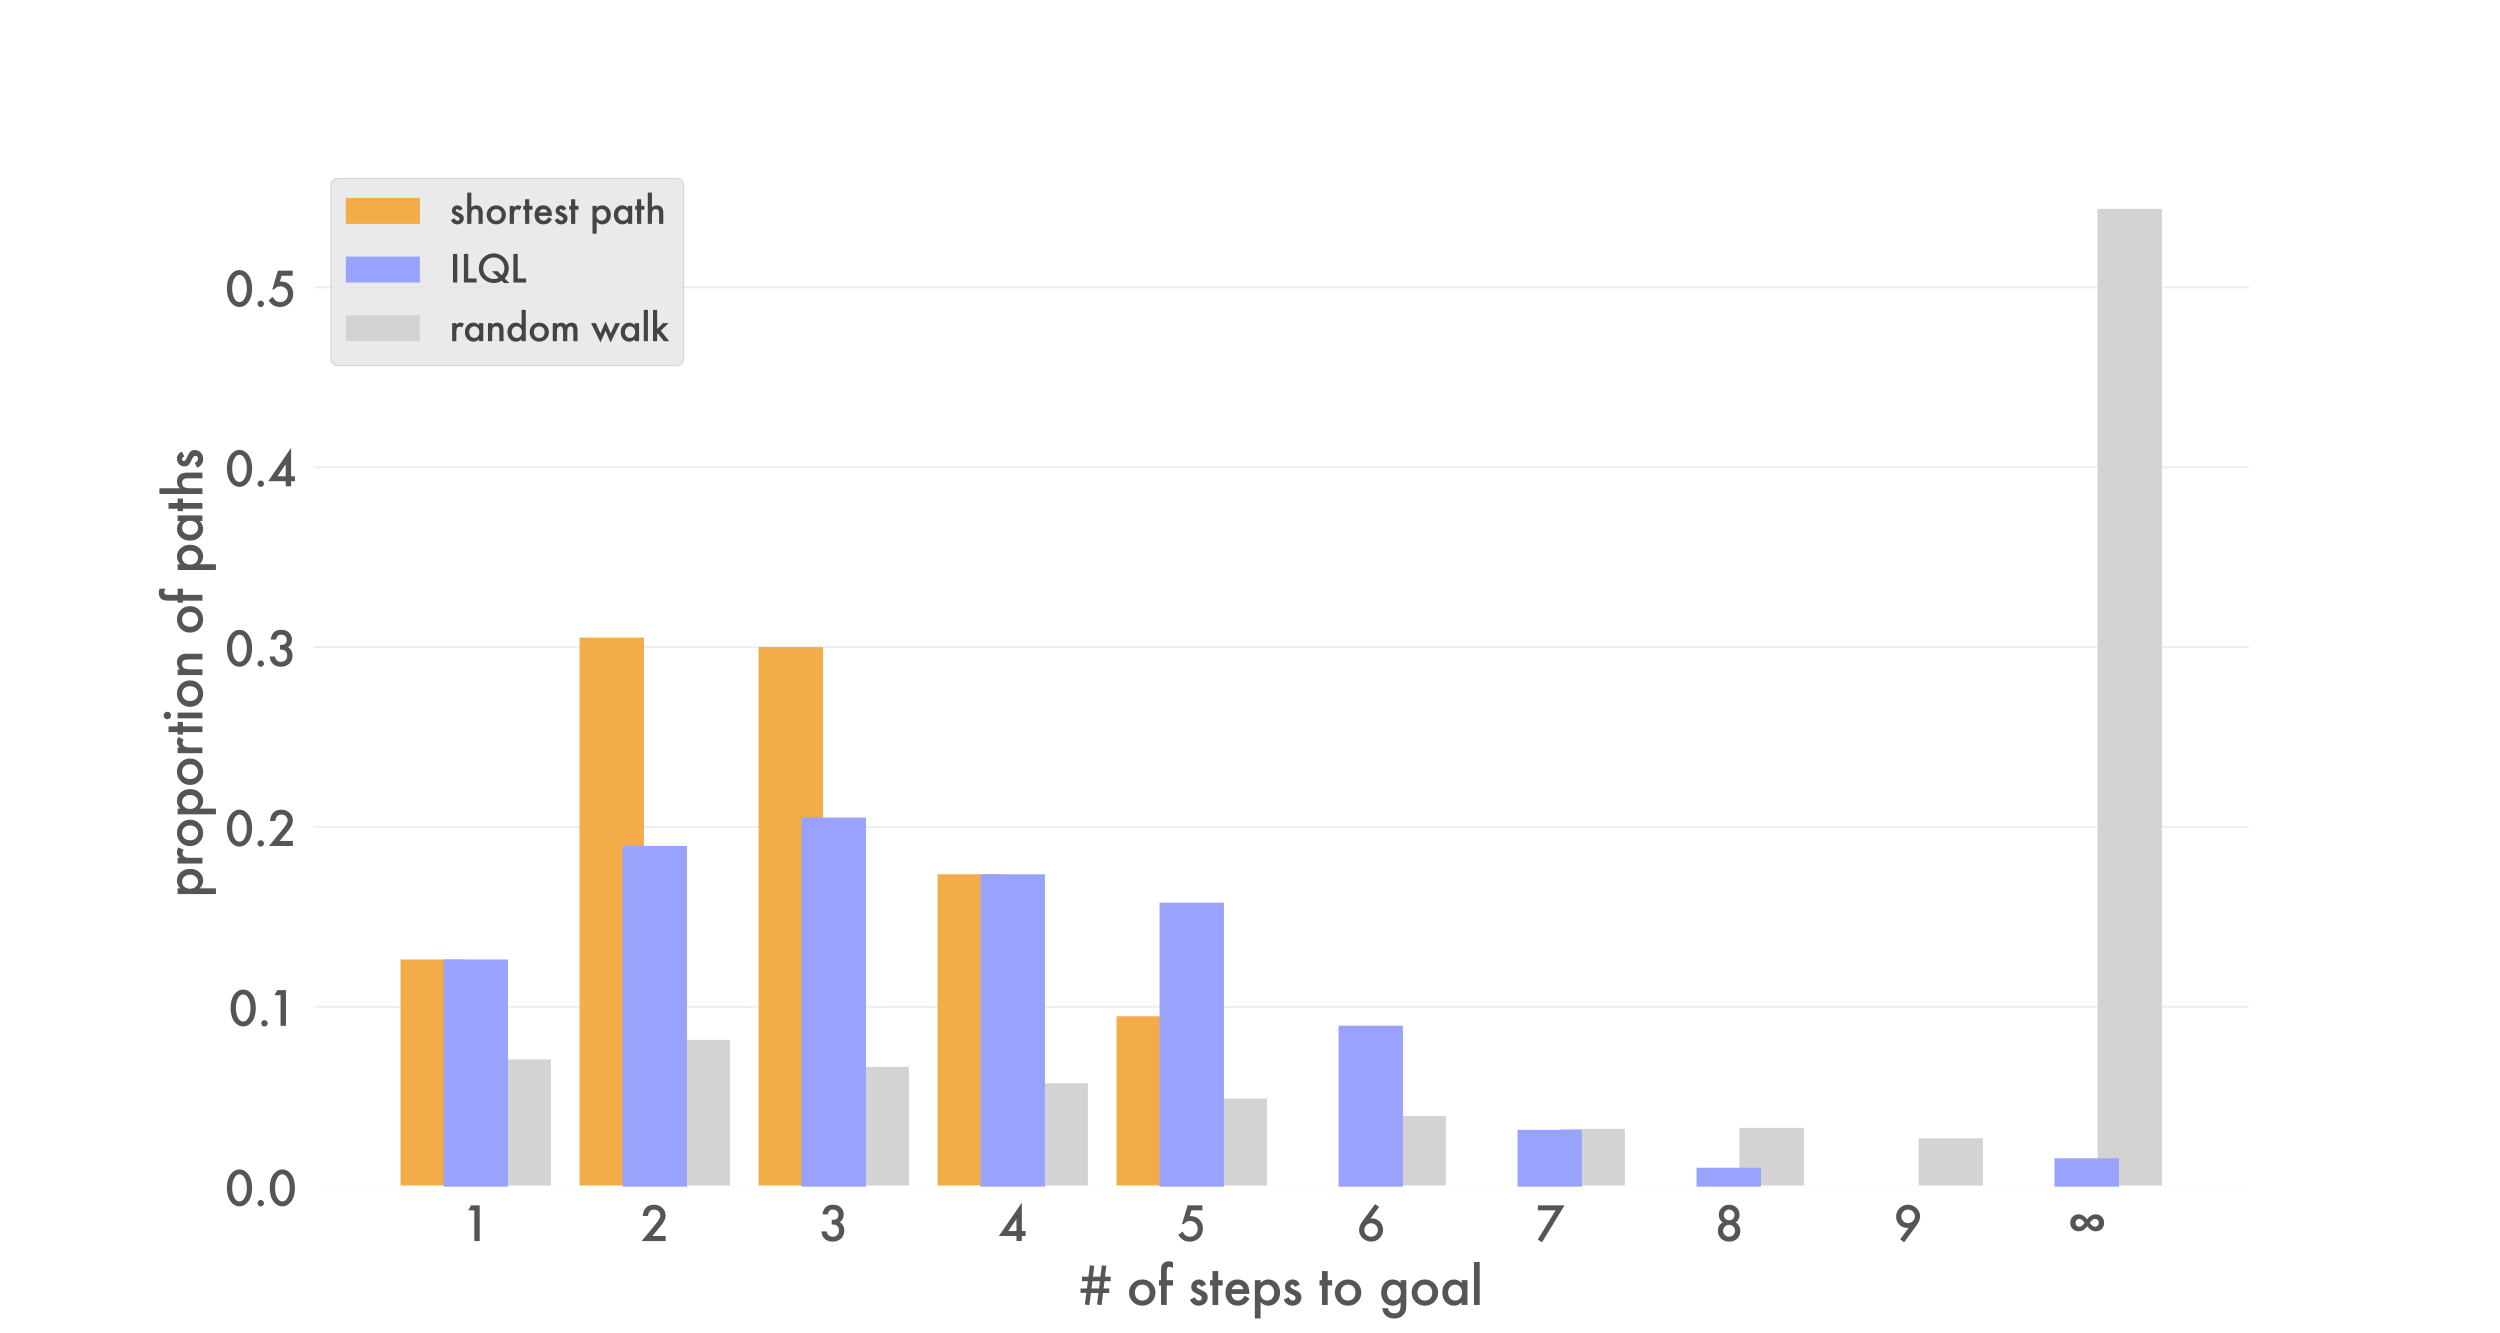 <?xml version="1.0" encoding="utf-8" standalone="no"?>
<!DOCTYPE svg PUBLIC "-//W3C//DTD SVG 1.1//EN"
  "http://www.w3.org/Graphics/SVG/1.1/DTD/svg11.dtd">
<svg xmlns:xlink="http://www.w3.org/1999/xlink" width="1080pt" height="576pt" viewBox="0 0 1080 576" xmlns="http://www.w3.org/2000/svg" version="1.1">
 <defs>
  <style type="text/css">*{stroke-linejoin: round; stroke-linecap: butt}</style>
 </defs>
 <g id="figure_1">
  <g id="patch_1">
   <path d="M 0 576 
L 1080 576 
L 1080 0 
L 0 0 
z
" style="fill: #ffffff"/>
  </g>
  <g id="axes_1">
   <g id="patch_2">
    <path d="M 135 512.64 
L 972 512.64 
L 972 69.12 
L 135 69.12 
z
" style="fill: #ffffff"/>
   </g>
   <g id="matplotlib.axis_1">
    <g id="xtick_1">
     <g id="line2d_1">
      <path d="M 205.523 512.64 
L 205.523 69.12 
" clip-path="url(#p5dce1de818)" style="fill: none; stroke: #ffffff; stroke-width: 0.8; stroke-linecap: square"/>
     </g>
     <g id="text_1">
      <!-- 1 -->
      <g style="fill: #555555" transform="translate(199.351 536.134)scale(0.2 -0.2)">
       <defs>
        <path id="Futura-Medium-31" d="M 1734 4144 
L 900 4144 
L 1300 4825 
L 2463 4825 
L 2463 0 
L 1734 0 
L 1734 4144 
z
" transform="scale(0.016)"/>
       </defs>
       <use xlink:href="#Futura-Medium-31"/>
      </g>
     </g>
    </g>
    <g id="xtick_2">
     <g id="line2d_2">
      <path d="M 282.851 512.64 
L 282.851 69.12 
" clip-path="url(#p5dce1de818)" style="fill: none; stroke: #ffffff; stroke-width: 0.8; stroke-linecap: square"/>
     </g>
     <g id="text_2">
      <!-- 2 -->
      <g style="fill: #555555" transform="translate(276.68 536.134)scale(0.2 -0.2)">
       <defs>
        <path id="Futura-Medium-32" d="M 1603 684 
L 3400 684 
L 3400 0 
L 159 0 
L 1834 2028 
Q 2081 2331 2248 2553 
Q 2416 2775 2503 2925 
Q 2681 3219 2681 3453 
Q 2681 3791 2443 4019 
Q 2206 4247 1856 4247 
Q 1125 4247 1019 3381 
L 294 3381 
Q 469 4906 1834 4906 
Q 2494 4906 2941 4488 
Q 3391 4069 3391 3450 
Q 3391 3056 3181 2678 
Q 3075 2481 2870 2211 
Q 2666 1941 2353 1572 
L 1603 684 
z
" transform="scale(0.016)"/>
       </defs>
       <use xlink:href="#Futura-Medium-32"/>
      </g>
     </g>
    </g>
    <g id="xtick_3">
     <g id="line2d_3">
      <path d="M 360.18 512.64 
L 360.18 69.12 
" clip-path="url(#p5dce1de818)" style="fill: none; stroke: #ffffff; stroke-width: 0.8; stroke-linecap: square"/>
     </g>
     <g id="text_3">
      <!-- 3 -->
      <g style="fill: #555555" transform="translate(354.008 536.134)scale(0.2 -0.2)">
       <defs>
        <path id="Futura-Medium-33" d="M 1656 2241 
L 1656 2863 
Q 2119 2863 2278 2966 
Q 2563 3147 2563 3547 
Q 2563 3856 2356 4050 
Q 2153 4247 1828 4247 
Q 1525 4247 1359 4100 
Q 1200 3950 1122 3594 
L 397 3594 
Q 509 4275 859 4592 
Q 1209 4909 1838 4909 
Q 2472 4909 2872 4534 
Q 3272 4163 3272 3575 
Q 3272 2913 2747 2544 
Q 3347 2191 3347 1397 
Q 3347 747 2909 334 
Q 2472 -78 1788 -78 
Q 916 -78 494 563 
Q 319 831 272 1306 
L 975 1306 
Q 1031 956 1248 770 
Q 1466 584 1816 584 
Q 2169 584 2400 819 
Q 2631 1059 2631 1428 
Q 2631 1916 2284 2122 
Q 2081 2241 1656 2241 
z
" transform="scale(0.016)"/>
       </defs>
       <use xlink:href="#Futura-Medium-33"/>
      </g>
     </g>
    </g>
    <g id="xtick_4">
     <g id="line2d_4">
      <path d="M 437.508 512.64 
L 437.508 69.12 
" clip-path="url(#p5dce1de818)" style="fill: none; stroke: #ffffff; stroke-width: 0.8; stroke-linecap: square"/>
     </g>
     <g id="text_4">
      <!-- 4 -->
      <g style="fill: #555555" transform="translate(431.336 536.134)scale(0.2 -0.2)">
       <defs>
        <path id="Futura-Medium-34" d="M 3156 1347 
L 3669 1347 
L 3669 684 
L 3156 684 
L 3156 0 
L 2428 0 
L 2428 684 
L 59 684 
L 3156 5184 
L 3156 1347 
z
M 2428 1347 
L 2428 2963 
L 1316 1347 
L 2428 1347 
z
" transform="scale(0.016)"/>
       </defs>
       <use xlink:href="#Futura-Medium-34"/>
      </g>
     </g>
    </g>
    <g id="xtick_5">
     <g id="line2d_5">
      <path d="M 514.836 512.64 
L 514.836 69.12 
" clip-path="url(#p5dce1de818)" style="fill: none; stroke: #ffffff; stroke-width: 0.8; stroke-linecap: square"/>
     </g>
     <g id="text_5">
      <!-- 5 -->
      <g style="fill: #555555" transform="translate(508.664 536.134)scale(0.2 -0.2)">
       <defs>
        <path id="Futura-Medium-35" d="M 3366 4144 
L 1878 4144 
L 1641 3344 
Q 1694 3350 1742 3353 
Q 1791 3356 1831 3356 
Q 2534 3356 2984 2881 
Q 3438 2409 3438 1672 
Q 3438 909 2925 415 
Q 2413 -78 1634 -78 
Q 675 -78 122 822 
L 672 1288 
Q 900 900 1131 741 
Q 1363 584 1697 584 
Q 2134 584 2431 891 
Q 2728 1206 2728 1656 
Q 2728 2119 2434 2413 
Q 2141 2716 1700 2716 
Q 1209 2716 853 2288 
L 613 2288 
L 1372 4825 
L 3366 4825 
L 3366 4144 
z
" transform="scale(0.016)"/>
       </defs>
       <use xlink:href="#Futura-Medium-35"/>
      </g>
     </g>
    </g>
    <g id="xtick_6">
     <g id="line2d_6">
      <path d="M 592.164 512.64 
L 592.164 69.12 
" clip-path="url(#p5dce1de818)" style="fill: none; stroke: #ffffff; stroke-width: 0.8; stroke-linecap: square"/>
     </g>
     <g id="text_6">
      <!-- 6 -->
      <g style="fill: #555555" transform="translate(585.992 536.134)scale(0.2 -0.2)">
       <defs>
        <path id="Futura-Medium-36" d="M 2513 4994 
L 3047 4594 
L 1894 3025 
Q 1988 3038 2053 3044 
Q 2119 3050 2156 3050 
Q 2744 3050 3172 2600 
Q 3597 2156 3597 1531 
Q 3597 869 3122 394 
Q 2650 -78 1988 -78 
Q 1331 -78 838 388 
Q 353 853 353 1491 
Q 353 2063 825 2703 
L 2513 4994 
z
M 2888 1484 
Q 2888 1869 2622 2134 
Q 2353 2403 1975 2403 
Q 1594 2403 1328 2137 
Q 1063 1872 1063 1494 
Q 1063 1116 1328 850 
Q 1594 584 1978 584 
Q 2353 584 2619 850 
Q 2888 1119 2888 1484 
z
" transform="scale(0.016)"/>
       </defs>
       <use xlink:href="#Futura-Medium-36"/>
      </g>
     </g>
    </g>
    <g id="xtick_7">
     <g id="line2d_7">
      <path d="M 669.492 512.64 
L 669.492 69.12 
" clip-path="url(#p5dce1de818)" style="fill: none; stroke: #ffffff; stroke-width: 0.8; stroke-linecap: square"/>
     </g>
     <g id="text_7">
      <!-- 7 -->
      <g style="fill: #555555" transform="translate(663.32 536.134)scale(0.2 -0.2)">
       <defs>
        <path id="Futura-Medium-37" d="M 2713 4144 
L 331 4144 
L 331 4825 
L 3928 4825 
L 884 -166 
L 306 200 
L 2713 4144 
z
" transform="scale(0.016)"/>
       </defs>
       <use xlink:href="#Futura-Medium-37"/>
      </g>
     </g>
    </g>
    <g id="xtick_8">
     <g id="line2d_8">
      <path d="M 746.82 512.64 
L 746.82 69.12 
" clip-path="url(#p5dce1de818)" style="fill: none; stroke: #ffffff; stroke-width: 0.8; stroke-linecap: square"/>
     </g>
     <g id="text_8">
      <!-- 8 -->
      <g style="fill: #555555" transform="translate(740.649 536.134)scale(0.2 -0.2)">
       <defs>
        <path id="Futura-Medium-38" d="M 1113 2509 
Q 581 2884 581 3531 
Q 581 4119 984 4513 
Q 1391 4906 1994 4906 
Q 2594 4906 2994 4513 
Q 3394 4122 3394 3528 
Q 3394 2906 2866 2513 
Q 3156 2356 3322 2056 
Q 3491 1756 3491 1381 
Q 3491 741 3072 331 
Q 2653 -78 2000 -78 
Q 1331 -78 897 334 
Q 459 747 459 1372 
Q 459 2184 1113 2509 
z
M 1266 3534 
Q 1266 3225 1475 3016 
Q 1688 2803 1988 2803 
Q 2284 2803 2496 3015 
Q 2709 3228 2709 3525 
Q 2709 3822 2496 4034 
Q 2284 4247 1988 4247 
Q 1691 4247 1478 4034 
Q 1266 3822 1266 3534 
z
M 1175 1397 
Q 1175 1063 1406 822 
Q 1641 584 1975 584 
Q 2306 584 2541 819 
Q 2775 1056 2775 1388 
Q 2775 1722 2540 1956 
Q 2306 2191 1975 2191 
Q 1647 2191 1409 1956 
Q 1175 1722 1175 1397 
z
" transform="scale(0.016)"/>
       </defs>
       <use xlink:href="#Futura-Medium-38"/>
      </g>
     </g>
    </g>
    <g id="xtick_9">
     <g id="line2d_9">
      <path d="M 824.149 512.64 
L 824.149 69.12 
" clip-path="url(#p5dce1de818)" style="fill: none; stroke: #ffffff; stroke-width: 0.8; stroke-linecap: square"/>
     </g>
     <g id="text_9">
      <!-- 9 -->
      <g style="fill: #555555" transform="translate(817.977 536.134)scale(0.2 -0.2)">
       <defs>
        <path id="Futura-Medium-39" d="M 1438 -166 
L 903 231 
L 2056 1803 
Q 1963 1791 1897 1784 
Q 1831 1778 1791 1778 
Q 1206 1778 778 2225 
Q 353 2669 353 3294 
Q 353 3959 825 4431 
Q 1300 4906 1963 4906 
Q 2622 4906 3109 4438 
Q 3597 3972 3597 3338 
Q 3597 2775 3122 2122 
L 1438 -166 
z
M 1063 3347 
Q 1063 2956 1328 2691 
Q 1597 2422 1975 2422 
Q 2353 2422 2619 2688 
Q 2888 2956 2888 3334 
Q 2888 3713 2619 3981 
Q 2353 4247 1972 4247 
Q 1597 4247 1331 3981 
Q 1063 3713 1063 3347 
z
" transform="scale(0.016)"/>
       </defs>
       <use xlink:href="#Futura-Medium-39"/>
      </g>
     </g>
    </g>
    <g id="xtick_10">
     <g id="line2d_10">
      <path d="M 901.477 512.64 
L 901.477 69.12 
" clip-path="url(#p5dce1de818)" style="fill: none; stroke: #ffffff; stroke-width: 0.8; stroke-linecap: square"/>
     </g>
     <g id="text_10">
      <!-- ∞ -->
      <g style="fill: #555555" transform="translate(893.938 536.134)scale(0.2 -0.2)">
       <defs>
        <path id="Futura-Medium-221e" d="M 2431 1988 
Q 1922 1319 1269 1319 
Q 766 1319 447 1638 
Q 128 1959 128 2469 
Q 128 2963 450 3284 
Q 772 3606 1269 3606 
Q 1906 3606 2400 2941 
Q 2881 3606 3563 3606 
Q 4069 3606 4381 3284 
Q 4700 2966 4700 2459 
Q 4700 1959 4381 1638 
Q 4069 1316 3572 1316 
Q 2909 1316 2431 1988 
z
M 2772 2463 
Q 3119 1931 3472 1931 
Q 3691 1931 3838 2081 
Q 3984 2238 3984 2463 
Q 3984 2681 3834 2838 
Q 3691 2991 3469 2991 
Q 3119 2991 2772 2463 
z
M 2056 2463 
Q 1716 2991 1353 2991 
Q 1134 2991 991 2838 
Q 844 2681 844 2463 
Q 844 2241 991 2084 
Q 1141 1931 1359 1931 
Q 1713 1931 2056 2463 
z
" transform="scale(0.016)"/>
       </defs>
       <use xlink:href="#Futura-Medium-221e"/>
      </g>
     </g>
    </g>
    <g id="text_11">
     <!-- # of steps to goal -->
     <g style="fill: #555555" transform="translate(466.32 563.744)scale(0.22 -0.22)">
      <defs>
       <path id="Futura-Medium-23" d="M 3834 3469 
L 3834 2919 
L 3075 2919 
L 2963 2022 
L 3656 2022 
L 3656 1472 
L 2894 1472 
L 2709 -22 
L 2159 50 
L 2338 1472 
L 1409 1472 
L 1222 -22 
L 666 50 
L 844 1484 
L 131 1484 
L 131 2022 
L 922 2022 
L 1034 2919 
L 313 2919 
L 313 3469 
L 1103 3469 
L 1275 4869 
L 1822 4797 
L 1656 3469 
L 2578 3469 
L 2753 4869 
L 3300 4797 
L 3134 3469 
L 3834 3469 
z
M 2509 2919 
L 1591 2919 
L 1478 2022 
L 2403 2022 
L 2509 2919 
z
" transform="scale(0.016)"/>
       <path id="Futura-Medium-20" transform="scale(0.016)"/>
       <path id="Futura-Medium-6f" d="M 300 1544 
Q 300 2203 772 2665 
Q 1244 3128 1922 3128 
Q 2603 3128 3078 2663 
Q 3547 2197 3547 1519 
Q 3547 834 3075 372 
Q 2600 -88 1909 -88 
Q 1225 -88 763 381 
Q 300 844 300 1544 
z
M 1019 1531 
Q 1019 1075 1263 809 
Q 1513 541 1922 541 
Q 2334 541 2581 806 
Q 2828 1072 2828 1516 
Q 2828 1959 2581 2225 
Q 2331 2494 1922 2494 
Q 1519 2494 1269 2225 
Q 1019 1956 1019 1531 
z
" transform="scale(0.016)"/>
       <path id="Futura-Medium-66" d="M 1172 2388 
L 1172 0 
L 466 0 
L 466 2388 
L 216 2388 
L 216 3044 
L 466 3044 
L 466 4219 
Q 466 4794 666 5031 
Q 941 5363 1466 5363 
Q 1653 5363 1938 5253 
L 1938 4534 
L 1866 4572 
Q 1638 4688 1491 4688 
Q 1303 4688 1238 4553 
Q 1172 4422 1172 4047 
L 1172 3044 
L 1938 3044 
L 1938 2388 
L 1172 2388 
z
" transform="scale(0.016)"/>
       <path id="Futura-Medium-73" d="M 2213 2525 
L 1631 2216 
Q 1494 2497 1291 2497 
Q 1194 2497 1125 2433 
Q 1056 2369 1056 2269 
Q 1056 2094 1463 1922 
Q 2022 1681 2215 1478 
Q 2409 1275 2409 931 
Q 2409 491 2084 194 
Q 1769 -88 1322 -88 
Q 556 -88 238 659 
L 838 938 
Q 963 719 1028 659 
Q 1156 541 1334 541 
Q 1691 541 1691 866 
Q 1691 1053 1416 1216 
Q 1309 1269 1203 1319 
Q 1097 1369 988 1422 
Q 681 1572 556 1722 
Q 397 1913 397 2213 
Q 397 2609 669 2869 
Q 947 3128 1344 3128 
Q 1928 3128 2213 2525 
z
" transform="scale(0.016)"/>
       <path id="Futura-Medium-74" d="M 1169 2388 
L 1169 0 
L 466 0 
L 466 2388 
L 166 2388 
L 166 3044 
L 466 3044 
L 466 4159 
L 1169 4159 
L 1169 3044 
L 1716 3044 
L 1716 2388 
L 1169 2388 
z
" transform="scale(0.016)"/>
       <path id="Futura-Medium-65" d="M 3216 1356 
L 1034 1356 
Q 1063 981 1278 759 
Q 1494 541 1831 541 
Q 2094 541 2266 666 
Q 2434 791 2650 1128 
L 3244 797 
Q 3106 563 2953 395 
Q 2800 228 2625 120 
Q 2450 13 2247 -37 
Q 2044 -88 1806 -88 
Q 1125 -88 713 350 
Q 300 791 300 1519 
Q 300 2241 700 2688 
Q 1103 3128 1769 3128 
Q 2441 3128 2831 2700 
Q 3219 2275 3219 1522 
L 3216 1356 
z
M 2494 1931 
Q 2347 2494 1784 2494 
Q 1656 2494 1543 2455 
Q 1431 2416 1339 2342 
Q 1247 2269 1181 2166 
Q 1116 2063 1081 1931 
L 2494 1931 
z
" transform="scale(0.016)"/>
       <path id="Futura-Medium-70" d="M 1147 -1656 
L 444 -1656 
L 444 3044 
L 1147 3044 
L 1147 2713 
Q 1563 3128 2091 3128 
Q 2719 3128 3125 2666 
Q 3538 2206 3538 1506 
Q 3538 822 3128 366 
Q 2722 -88 2103 -88 
Q 1569 -88 1147 341 
L 1147 -1656 
z
M 2819 1503 
Q 2819 1941 2581 2216 
Q 2341 2494 1975 2494 
Q 1588 2494 1347 2225 
Q 1106 1956 1106 1519 
Q 1106 1091 1347 813 
Q 1584 541 1972 541 
Q 2338 541 2575 816 
Q 2819 1091 2819 1503 
z
" transform="scale(0.016)"/>
       <path id="Futura-Medium-67" d="M 3388 72 
Q 3388 -144 3373 -308 
Q 3359 -472 3334 -597 
Q 3259 -941 3041 -1188 
Q 2628 -1663 1906 -1663 
Q 1297 -1663 903 -1334 
Q 497 -997 434 -400 
L 1141 -400 
Q 1181 -625 1275 -747 
Q 1494 -1031 1913 -1031 
Q 2684 -1031 2684 -84 
L 2684 341 
Q 2266 -88 1719 -88 
Q 1097 -88 700 363 
Q 300 819 300 1503 
Q 300 2169 672 2634 
Q 1072 3128 1728 3128 
Q 2303 3128 2684 2700 
L 2684 3044 
L 3388 3044 
L 3388 72 
z
M 2713 1516 
Q 2713 1959 2475 2225 
Q 2234 2497 1859 2497 
Q 1459 2497 1228 2200 
Q 1019 1934 1019 1513 
Q 1019 1097 1228 831 
Q 1456 541 1859 541 
Q 2263 541 2497 834 
Q 2713 1100 2713 1516 
z
" transform="scale(0.016)"/>
       <path id="Futura-Medium-61" d="M 2688 3044 
L 3394 3044 
L 3394 0 
L 2688 0 
L 2688 319 
Q 2253 -88 1753 -88 
Q 1122 -88 709 369 
Q 300 834 300 1531 
Q 300 2216 709 2672 
Q 1119 3128 1734 3128 
Q 2266 3128 2688 2691 
L 2688 3044 
z
M 1019 1531 
Q 1019 1094 1253 819 
Q 1494 541 1859 541 
Q 2250 541 2491 809 
Q 2731 1088 2731 1516 
Q 2731 1944 2491 2222 
Q 2250 2494 1866 2494 
Q 1503 2494 1259 2219 
Q 1019 1941 1019 1531 
z
" transform="scale(0.016)"/>
       <path id="Futura-Medium-6c" d="M 1147 5278 
L 1147 0 
L 444 0 
L 444 5278 
L 1147 5278 
z
" transform="scale(0.016)"/>
      </defs>
      <use xlink:href="#Futura-Medium-23"/>
      <use xlink:href="#Futura-Medium-20" x="61.719"/>
      <use xlink:href="#Futura-Medium-6f" x="92.578"/>
      <use xlink:href="#Futura-Medium-66" x="152.686"/>
      <use xlink:href="#Futura-Medium-20" x="182.373"/>
      <use xlink:href="#Futura-Medium-73" x="213.232"/>
      <use xlink:href="#Futura-Medium-74" x="253.809"/>
      <use xlink:href="#Futura-Medium-65" x="282.027"/>
      <use xlink:href="#Futura-Medium-70" x="337.35"/>
      <use xlink:href="#Futura-Medium-73" x="397.311"/>
      <use xlink:href="#Futura-Medium-20" x="437.887"/>
      <use xlink:href="#Futura-Medium-74" x="468.746"/>
      <use xlink:href="#Futura-Medium-6f" x="496.715"/>
      <use xlink:href="#Futura-Medium-20" x="556.822"/>
      <use xlink:href="#Futura-Medium-67" x="587.682"/>
      <use xlink:href="#Futura-Medium-6f" x="647.545"/>
      <use xlink:href="#Futura-Medium-61" x="707.652"/>
      <use xlink:href="#Futura-Medium-6c" x="767.613"/>
     </g>
    </g>
   </g>
   <g id="matplotlib.axis_2">
    <g id="ytick_1">
     <g id="line2d_11">
      <path d="M 135 512.64 
L 972 512.64 
" clip-path="url(#p5dce1de818)" style="fill: none; stroke: #d3d3d3; stroke-opacity: 0.4; stroke-width: 0.8; stroke-linecap: square"/>
     </g>
     <g id="text_12">
      <!-- 0.0 -->
      <g style="fill: #555555" transform="translate(97.141 520.887)scale(0.2 -0.2)">
       <defs>
        <path id="Futura-Medium-30" d="M 272 2444 
Q 272 3597 809 4284 
Q 1291 4906 1975 4906 
Q 2659 4906 3141 4284 
Q 3678 3597 3678 2413 
Q 3678 1231 3141 544 
Q 2659 -78 1978 -78 
Q 1297 -78 809 544 
Q 272 1231 272 2444 
z
M 988 2441 
Q 988 1638 1266 1106 
Q 1544 584 1975 584 
Q 2403 584 2684 1106 
Q 2966 1625 2966 2416 
Q 2966 3206 2684 3728 
Q 2403 4247 1975 4247 
Q 1550 4247 1269 3728 
Q 988 3213 988 2441 
z
" transform="scale(0.016)"/>
        <path id="Futura-Medium-2e" d="M 553 350 
Q 553 525 681 653 
Q 809 781 988 781 
Q 1166 781 1294 653 
Q 1422 525 1422 347 
Q 1422 166 1294 38 
Q 1169 -88 988 -88 
Q 803 -88 678 37 
Q 553 163 553 350 
z
" transform="scale(0.016)"/>
       </defs>
       <use xlink:href="#Futura-Medium-30"/>
       <use xlink:href="#Futura-Medium-2e" x="61.719"/>
       <use xlink:href="#Futura-Medium-30" x="92.578"/>
      </g>
     </g>
    </g>
    <g id="ytick_2">
     <g id="line2d_12">
      <path d="M 135 434.936 
L 972 434.936 
" clip-path="url(#p5dce1de818)" style="fill: none; stroke: #d3d3d3; stroke-opacity: 0.4; stroke-width: 0.8; stroke-linecap: square"/>
     </g>
     <g id="text_13">
      <!-- 0.1 -->
      <g style="fill: #555555" transform="translate(98.741 443.183)scale(0.2 -0.2)">
       <use xlink:href="#Futura-Medium-30"/>
       <use xlink:href="#Futura-Medium-2e" x="61.719"/>
       <use xlink:href="#Futura-Medium-31" x="84.578"/>
      </g>
     </g>
    </g>
    <g id="ytick_3">
     <g id="line2d_13">
      <path d="M 135 357.232 
L 972 357.232 
" clip-path="url(#p5dce1de818)" style="fill: none; stroke: #d3d3d3; stroke-opacity: 0.4; stroke-width: 0.8; stroke-linecap: square"/>
     </g>
     <g id="text_14">
      <!-- 0.2 -->
      <g style="fill: #555555" transform="translate(97.141 365.478)scale(0.2 -0.2)">
       <use xlink:href="#Futura-Medium-30"/>
       <use xlink:href="#Futura-Medium-2e" x="61.719"/>
       <use xlink:href="#Futura-Medium-32" x="92.578"/>
      </g>
     </g>
    </g>
    <g id="ytick_4">
     <g id="line2d_14">
      <path d="M 135 279.527 
L 972 279.527 
" clip-path="url(#p5dce1de818)" style="fill: none; stroke: #d3d3d3; stroke-opacity: 0.4; stroke-width: 0.8; stroke-linecap: square"/>
     </g>
     <g id="text_15">
      <!-- 0.3 -->
      <g style="fill: #555555" transform="translate(97.141 287.774)scale(0.2 -0.2)">
       <use xlink:href="#Futura-Medium-30"/>
       <use xlink:href="#Futura-Medium-2e" x="61.719"/>
       <use xlink:href="#Futura-Medium-33" x="92.578"/>
      </g>
     </g>
    </g>
    <g id="ytick_5">
     <g id="line2d_15">
      <path d="M 135 201.823 
L 972 201.823 
" clip-path="url(#p5dce1de818)" style="fill: none; stroke: #d3d3d3; stroke-opacity: 0.4; stroke-width: 0.8; stroke-linecap: square"/>
     </g>
     <g id="text_16">
      <!-- 0.4 -->
      <g style="fill: #555555" transform="translate(97.141 210.07)scale(0.2 -0.2)">
       <use xlink:href="#Futura-Medium-30"/>
       <use xlink:href="#Futura-Medium-2e" x="61.719"/>
       <use xlink:href="#Futura-Medium-34" x="92.578"/>
      </g>
     </g>
    </g>
    <g id="ytick_6">
     <g id="line2d_16">
      <path d="M 135 124.119 
L 972 124.119 
" clip-path="url(#p5dce1de818)" style="fill: none; stroke: #d3d3d3; stroke-opacity: 0.4; stroke-width: 0.8; stroke-linecap: square"/>
     </g>
     <g id="text_17">
      <!-- 0.5 -->
      <g style="fill: #555555" transform="translate(97.141 132.366)scale(0.2 -0.2)">
       <use xlink:href="#Futura-Medium-30"/>
       <use xlink:href="#Futura-Medium-2e" x="61.719"/>
       <use xlink:href="#Futura-Medium-35" x="92.578"/>
      </g>
     </g>
    </g>
    <g id="text_18">
     <!-- proportion of paths -->
     <g style="fill: #555555" transform="translate(87.448 387.802)rotate(-90)scale(0.22 -0.22)">
      <defs>
       <path id="Futura-Medium-72" d="M 444 3044 
L 1147 3044 
L 1147 2772 
Q 1341 2975 1491 3050 
Q 1644 3128 1853 3128 
Q 2131 3128 2434 2947 
L 2113 2303 
Q 1913 2447 1722 2447 
Q 1147 2447 1147 1578 
L 1147 0 
L 444 0 
L 444 3044 
z
" transform="scale(0.016)"/>
       <path id="Futura-Medium-69" d="M 1147 3044 
L 1147 0 
L 444 0 
L 444 3044 
L 1147 3044 
z
M 338 4309 
Q 338 4494 472 4628 
Q 606 4763 794 4763 
Q 984 4763 1119 4628 
Q 1253 4497 1253 4306 
Q 1253 4116 1119 3981 
Q 988 3847 797 3847 
Q 606 3847 472 3981 
Q 338 4116 338 4309 
z
" transform="scale(0.016)"/>
       <path id="Futura-Medium-6e" d="M 444 3044 
L 1150 3044 
L 1150 2763 
Q 1519 3128 1981 3128 
Q 2513 3128 2809 2794 
Q 3066 2509 3066 1866 
L 3066 0 
L 2359 0 
L 2359 1700 
Q 2359 2150 2234 2322 
Q 2113 2497 1791 2497 
Q 1441 2497 1294 2266 
Q 1150 2038 1150 1469 
L 1150 0 
L 444 0 
L 444 3044 
z
" transform="scale(0.016)"/>
       <path id="Futura-Medium-68" d="M 444 5278 
L 1147 5278 
L 1147 2791 
Q 1522 3128 1975 3128 
Q 2491 3128 2800 2794 
Q 3063 2503 3063 1866 
L 3063 0 
L 2359 0 
L 2359 1800 
Q 2359 2166 2229 2330 
Q 2100 2494 1813 2494 
Q 1444 2494 1294 2266 
Q 1147 2034 1147 1472 
L 1147 0 
L 444 0 
L 444 5278 
z
" transform="scale(0.016)"/>
      </defs>
      <use xlink:href="#Futura-Medium-70"/>
      <use xlink:href="#Futura-Medium-72" x="59.961"/>
      <use xlink:href="#Futura-Medium-6f" x="96.488"/>
      <use xlink:href="#Futura-Medium-70" x="156.596"/>
      <use xlink:href="#Futura-Medium-6f" x="216.557"/>
      <use xlink:href="#Futura-Medium-72" x="276.664"/>
      <use xlink:href="#Futura-Medium-74" x="317.691"/>
      <use xlink:href="#Futura-Medium-69" x="345.035"/>
      <use xlink:href="#Futura-Medium-6f" x="369.938"/>
      <use xlink:href="#Futura-Medium-6e" x="430.045"/>
      <use xlink:href="#Futura-Medium-20" x="484.879"/>
      <use xlink:href="#Futura-Medium-6f" x="515.738"/>
      <use xlink:href="#Futura-Medium-66" x="575.846"/>
      <use xlink:href="#Futura-Medium-20" x="605.533"/>
      <use xlink:href="#Futura-Medium-70" x="636.393"/>
      <use xlink:href="#Futura-Medium-61" x="696.354"/>
      <use xlink:href="#Futura-Medium-74" x="756.314"/>
      <use xlink:href="#Futura-Medium-68" x="785.658"/>
      <use xlink:href="#Futura-Medium-73" x="840.492"/>
     </g>
    </g>
   </g>
   <g id="patch_3">
    <path d="M 210.163 512.64 
L 238.001 512.64 
L 238.001 457.703 
L 210.163 457.703 
z
" clip-path="url(#p5dce1de818)" style="fill: #d3d3d3"/>
   </g>
   <g id="patch_4">
    <path d="M 287.491 512.64 
L 315.329 512.64 
L 315.329 449.233 
L 287.491 449.233 
z
" clip-path="url(#p5dce1de818)" style="fill: #d3d3d3"/>
   </g>
   <g id="patch_5">
    <path d="M 364.819 512.64 
L 392.657 512.64 
L 392.657 460.889 
L 364.819 460.889 
z
" clip-path="url(#p5dce1de818)" style="fill: #d3d3d3"/>
   </g>
   <g id="patch_6">
    <path d="M 442.147 512.64 
L 469.986 512.64 
L 469.986 467.96 
L 442.147 467.96 
z
" clip-path="url(#p5dce1de818)" style="fill: #d3d3d3"/>
   </g>
   <g id="patch_7">
    <path d="M 519.476 512.64 
L 547.314 512.64 
L 547.314 474.565 
L 519.476 474.565 
z
" clip-path="url(#p5dce1de818)" style="fill: #d3d3d3"/>
   </g>
   <g id="patch_8">
    <path d="M 596.804 512.64 
L 624.642 512.64 
L 624.642 482.102 
L 596.804 482.102 
z
" clip-path="url(#p5dce1de818)" style="fill: #d3d3d3"/>
   </g>
   <g id="patch_9">
    <path d="M 674.132 512.64 
L 701.97 512.64 
L 701.97 487.697 
L 674.132 487.697 
z
" clip-path="url(#p5dce1de818)" style="fill: #d3d3d3"/>
   </g>
   <g id="patch_10">
    <path d="M 751.46 512.64 
L 779.298 512.64 
L 779.298 487.231 
L 751.46 487.231 
z
" clip-path="url(#p5dce1de818)" style="fill: #d3d3d3"/>
   </g>
   <g id="patch_11">
    <path d="M 828.788 512.64 
L 856.626 512.64 
L 856.626 491.738 
L 828.788 491.738 
z
" clip-path="url(#p5dce1de818)" style="fill: #d3d3d3"/>
   </g>
   <g id="patch_12">
    <path d="M 906.116 512.64 
L 933.955 512.64 
L 933.955 90.24 
L 906.116 90.24 
z
" clip-path="url(#p5dce1de818)" style="fill: #d3d3d3"/>
   </g>
   <g id="patch_13">
    <path d="M 173.045 512.64 
L 200.884 512.64 
L 200.884 414.487 
L 173.045 414.487 
z
" clip-path="url(#p5dce1de818)" style="fill: #f2ad48"/>
   </g>
   <g id="patch_14">
    <path d="M 250.374 512.64 
L 278.212 512.64 
L 278.212 275.438 
L 250.374 275.438 
z
" clip-path="url(#p5dce1de818)" style="fill: #f2ad48"/>
   </g>
   <g id="patch_15">
    <path d="M 327.702 512.64 
L 355.54 512.64 
L 355.54 279.527 
L 327.702 279.527 
z
" clip-path="url(#p5dce1de818)" style="fill: #f2ad48"/>
   </g>
   <g id="patch_16">
    <path d="M 405.03 512.64 
L 432.868 512.64 
L 432.868 377.68 
L 405.03 377.68 
z
" clip-path="url(#p5dce1de818)" style="fill: #f2ad48"/>
   </g>
   <g id="patch_17">
    <path d="M 482.358 512.64 
L 510.196 512.64 
L 510.196 439.026 
L 482.358 439.026 
z
" clip-path="url(#p5dce1de818)" style="fill: #f2ad48"/>
   </g>
   <g id="patch_18">
    <path d="M 559.686 512.64 
L 587.524 512.64 
L 587.524 512.64 
L 559.686 512.64 
z
" clip-path="url(#p5dce1de818)" style="fill: #f2ad48"/>
   </g>
   <g id="patch_19">
    <path d="M 637.014 512.64 
L 664.853 512.64 
L 664.853 512.64 
L 637.014 512.64 
z
" clip-path="url(#p5dce1de818)" style="fill: #f2ad48"/>
   </g>
   <g id="patch_20">
    <path d="M 714.343 512.64 
L 742.181 512.64 
L 742.181 512.64 
L 714.343 512.64 
z
" clip-path="url(#p5dce1de818)" style="fill: #f2ad48"/>
   </g>
   <g id="patch_21">
    <path d="M 791.671 512.64 
L 819.509 512.64 
L 819.509 512.64 
L 791.671 512.64 
z
" clip-path="url(#p5dce1de818)" style="fill: #f2ad48"/>
   </g>
   <g id="patch_22">
    <path d="M 868.999 512.64 
L 896.837 512.64 
L 896.837 512.64 
L 868.999 512.64 
z
" clip-path="url(#p5dce1de818)" style="fill: #f2ad48"/>
   </g>
   <g id="patch_23">
    <path d="M 135 512.64 
L 135 69.12 
" style="fill: none; stroke: #ffffff; stroke-linejoin: miter; stroke-linecap: square"/>
   </g>
   <g id="patch_24">
    <path d="M 972 512.64 
L 972 69.12 
" style="fill: none; stroke: #ffffff; stroke-linejoin: miter; stroke-linecap: square"/>
   </g>
   <g id="patch_25">
    <path d="M 135 512.64 
L 972 512.64 
" style="fill: none; stroke: #ffffff; stroke-linejoin: miter; stroke-linecap: square"/>
   </g>
   <g id="patch_26">
    <path d="M 135 69.12 
L 972 69.12 
" style="fill: none; stroke: #ffffff; stroke-linejoin: miter; stroke-linecap: square"/>
   </g>
   <g id="patch_27">
    <path d="M 191.604 512.64 
L 219.442 512.64 
L 219.442 414.487 
L 191.604 414.487 
z
" clip-path="url(#p5dce1de818)" style="fill: #99a3fd"/>
   </g>
   <g id="patch_28">
    <path d="M 268.932 512.64 
L 296.771 512.64 
L 296.771 365.411 
L 268.932 365.411 
z
" clip-path="url(#p5dce1de818)" style="fill: #99a3fd"/>
   </g>
   <g id="patch_29">
    <path d="M 346.261 512.64 
L 374.099 512.64 
L 374.099 353.142 
L 346.261 353.142 
z
" clip-path="url(#p5dce1de818)" style="fill: #99a3fd"/>
   </g>
   <g id="patch_30">
    <path d="M 423.589 512.64 
L 451.427 512.64 
L 451.427 377.68 
L 423.589 377.68 
z
" clip-path="url(#p5dce1de818)" style="fill: #99a3fd"/>
   </g>
   <g id="patch_31">
    <path d="M 500.917 512.64 
L 528.755 512.64 
L 528.755 389.949 
L 500.917 389.949 
z
" clip-path="url(#p5dce1de818)" style="fill: #99a3fd"/>
   </g>
   <g id="patch_32">
    <path d="M 578.245 512.64 
L 606.083 512.64 
L 606.083 443.115 
L 578.245 443.115 
z
" clip-path="url(#p5dce1de818)" style="fill: #99a3fd"/>
   </g>
   <g id="patch_33">
    <path d="M 655.573 512.64 
L 683.411 512.64 
L 683.411 488.102 
L 655.573 488.102 
z
" clip-path="url(#p5dce1de818)" style="fill: #99a3fd"/>
   </g>
   <g id="patch_34">
    <path d="M 732.901 512.64 
L 760.739 512.64 
L 760.739 504.461 
L 732.901 504.461 
z
" clip-path="url(#p5dce1de818)" style="fill: #99a3fd"/>
   </g>
   <g id="patch_35">
    <path d="M 810.229 512.64 
L 838.068 512.64 
L 838.068 512.64 
L 810.229 512.64 
z
" clip-path="url(#p5dce1de818)" style="fill: #99a3fd"/>
   </g>
   <g id="patch_36">
    <path d="M 887.558 512.64 
L 915.396 512.64 
L 915.396 500.371 
L 887.558 500.371 
z
" clip-path="url(#p5dce1de818)" style="fill: #99a3fd"/>
   </g>
   <g id="legend_1">
    <g id="patch_37">
     <path d="M 146.2 157.925 
L 292.132 157.925 
Q 295.332 157.925 295.332 154.725 
L 295.332 80.32 
Q 295.332 77.12 292.132 77.12 
L 146.2 77.12 
Q 143 77.12 143 80.32 
L 143 154.725 
Q 143 157.925 146.2 157.925 
z
" style="fill: #e5e5e5; opacity: 0.8; stroke: #cccccc; stroke-width: 0.5; stroke-linejoin: miter"/>
    </g>
    <g id="patch_38">
     <path d="M 149.4 96.715 
L 181.4 96.715 
L 181.4 85.515 
L 149.4 85.515 
z
" style="fill: #f2ad48"/>
    </g>
    <g id="text_19">
     <!-- shortest path -->
     <g style="fill: #444444" transform="translate(194.2 96.715)scale(0.16 -0.16)">
      <use xlink:href="#Futura-Medium-73"/>
      <use xlink:href="#Futura-Medium-68" x="40.576"/>
      <use xlink:href="#Futura-Medium-6f" x="95.41"/>
      <use xlink:href="#Futura-Medium-72" x="155.518"/>
      <use xlink:href="#Futura-Medium-74" x="196.545"/>
      <use xlink:href="#Futura-Medium-65" x="224.764"/>
      <use xlink:href="#Futura-Medium-73" x="280.086"/>
      <use xlink:href="#Futura-Medium-74" x="320.662"/>
      <use xlink:href="#Futura-Medium-20" x="348.006"/>
      <use xlink:href="#Futura-Medium-70" x="378.865"/>
      <use xlink:href="#Futura-Medium-61" x="438.826"/>
      <use xlink:href="#Futura-Medium-74" x="498.787"/>
      <use xlink:href="#Futura-Medium-68" x="528.131"/>
     </g>
    </g>
    <g id="patch_39">
     <path d="M 149.4 122.05 
L 181.4 122.05 
L 181.4 110.85 
L 149.4 110.85 
z
" style="fill: #99a3fd"/>
    </g>
    <g id="text_20">
     <!-- ILQL -->
     <g style="fill: #444444" transform="translate(194.2 122.05)scale(0.16 -0.16)">
      <defs>
       <path id="Futura-Medium-49" d="M 1306 4825 
L 1306 0 
L 578 0 
L 578 4825 
L 1306 4825 
z
" transform="scale(0.016)"/>
       <path id="Futura-Medium-4c" d="M 1306 4825 
L 1306 684 
L 2725 684 
L 2725 0 
L 578 0 
L 578 4825 
L 1306 4825 
z
" transform="scale(0.016)"/>
       <path id="Futura-Medium-51" d="M 5488 -88 
L 4572 -88 
L 4194 300 
Q 3591 -88 2850 -88 
Q 1891 -88 1147 563 
Q 338 1278 338 2391 
Q 338 3481 1103 4209 
Q 1847 4916 2859 4916 
Q 3778 4916 4506 4297 
Q 5381 3553 5381 2356 
Q 5381 1419 4691 691 
L 5488 -88 
z
M 3484 1909 
L 4184 1213 
Q 4647 1694 4647 2403 
Q 4647 3181 4131 3706 
Q 3616 4231 2850 4231 
Q 2075 4231 1575 3706 
Q 1072 3184 1072 2384 
Q 1072 1603 1591 1106 
Q 2131 594 2825 594 
Q 3297 594 3678 809 
L 2544 1909 
L 3484 1909 
z
" transform="scale(0.016)"/>
      </defs>
      <use xlink:href="#Futura-Medium-49"/>
      <use xlink:href="#Futura-Medium-4c" x="29.492"/>
      <use xlink:href="#Futura-Medium-51" x="73.828"/>
      <use xlink:href="#Futura-Medium-4c" x="163.184"/>
     </g>
    </g>
    <g id="patch_40">
     <path d="M 149.4 147.385 
L 181.4 147.385 
L 181.4 136.185 
L 149.4 136.185 
z
" style="fill: #d3d3d3"/>
    </g>
    <g id="text_21">
     <!-- random walk -->
     <g style="fill: #444444" transform="translate(194.2 147.385)scale(0.16 -0.16)">
      <defs>
       <path id="Futura-Medium-64" d="M 2688 5278 
L 3394 5278 
L 3394 0 
L 2688 0 
L 2688 319 
Q 2272 -88 1747 -88 
Q 1122 -88 709 369 
Q 300 834 300 1531 
Q 300 2213 709 2669 
Q 1116 3128 1731 3128 
Q 2266 3128 2688 2691 
L 2688 5278 
z
M 1019 1531 
Q 1019 1094 1253 819 
Q 1494 541 1859 541 
Q 2250 541 2491 809 
Q 2731 1088 2731 1516 
Q 2731 1944 2491 2222 
Q 2250 2494 1866 2494 
Q 1503 2494 1259 2219 
Q 1019 1941 1019 1531 
z
" transform="scale(0.016)"/>
       <path id="Futura-Medium-6d" d="M 444 3044 
L 1147 3044 
L 1147 2763 
Q 1350 2975 1494 3050 
Q 1647 3128 1878 3128 
Q 2394 3128 2694 2678 
Q 3025 3128 3591 3128 
Q 4619 3128 4619 1881 
L 4619 0 
L 3913 0 
L 3913 1691 
Q 3913 2128 3806 2309 
Q 3697 2494 3447 2494 
Q 3156 2494 3023 2275 
Q 2891 2056 2891 1572 
L 2891 0 
L 2184 0 
L 2184 1681 
Q 2184 2494 1716 2494 
Q 1419 2494 1283 2272 
Q 1147 2050 1147 1572 
L 1147 0 
L 444 0 
L 444 3044 
z
" transform="scale(0.016)"/>
       <path id="Futura-Medium-77" d="M 825 3044 
L 1622 1306 
L 2481 3322 
L 3347 1306 
L 4134 3044 
L 4922 3044 
L 3328 -228 
L 2481 1731 
L 1625 -228 
L 34 3044 
L 825 3044 
z
" transform="scale(0.016)"/>
       <path id="Futura-Medium-6b" d="M 1147 5278 
L 1147 2059 
L 2138 3044 
L 3081 3044 
L 1759 1766 
L 3178 0 
L 2266 0 
L 1259 1284 
L 1147 1172 
L 1147 0 
L 444 0 
L 444 5278 
L 1147 5278 
z
" transform="scale(0.016)"/>
      </defs>
      <use xlink:href="#Futura-Medium-72"/>
      <use xlink:href="#Futura-Medium-61" x="36.777"/>
      <use xlink:href="#Futura-Medium-6e" x="96.738"/>
      <use xlink:href="#Futura-Medium-64" x="151.572"/>
      <use xlink:href="#Futura-Medium-6f" x="211.533"/>
      <use xlink:href="#Futura-Medium-6d" x="271.641"/>
      <use xlink:href="#Futura-Medium-20" x="350.742"/>
      <use xlink:href="#Futura-Medium-77" x="381.602"/>
      <use xlink:href="#Futura-Medium-61" x="457.369"/>
      <use xlink:href="#Futura-Medium-6c" x="517.33"/>
      <use xlink:href="#Futura-Medium-6b" x="542.232"/>
     </g>
    </g>
   </g>
  </g>
 </g>
 <defs>
  <clipPath id="p5dce1de818">
   <rect x="135" y="69.12" width="837" height="443.52"/>
  </clipPath>
 </defs>
</svg>
